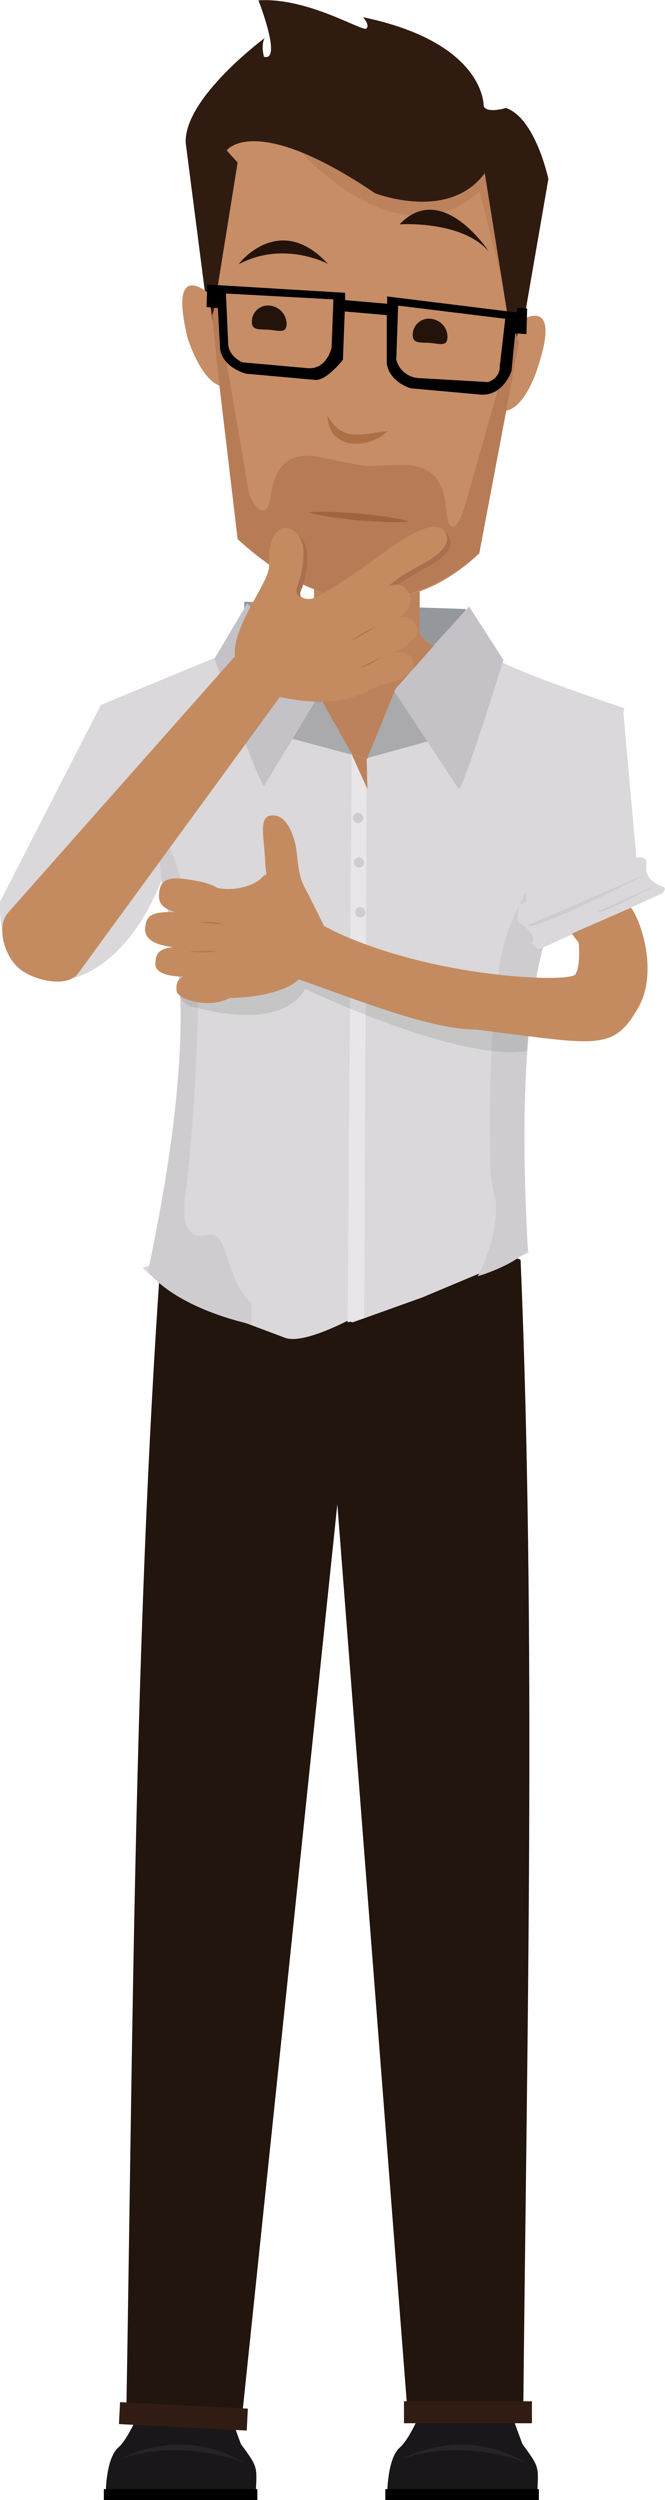 <svg id="Capa_1" data-name="Capa 1" xmlns="http://www.w3.org/2000/svg" viewBox="0 0 181.9 683.1"><defs><style>.cls-1{fill:#dad8da;}.cls-2{fill:#191719;}.cls-3{fill:#262426;}.cls-4{fill:#21150d;}.cls-5{fill:#94989c;}.cls-6{fill:#aaa9ac;}.cls-7{fill:#c4c2c6;}.cls-8{fill:#cecccf;}.cls-9{fill:#bc825b;}.cls-10{fill:#e8e6e8;}.cls-11{fill:#c68d66;}.cls-12{fill:#301b10;}.cls-13{fill:#b77c55;}.cls-14{fill:#ad6f44;}.cls-15{fill:#23130b;}.cls-16{fill:#a0653d;}.cls-17{fill:#c48b60;}.cls-18{fill:#af764f;}.cls-19{fill:#aa6f4f;}.cls-20{opacity:0.09;isolation:isolate;}.cls-21{fill:#301c12;}</style></defs><title>character-pensativo</title><path class="cls-1" d="M858.8,295l27.6-53.8c7.1,5.2,13.8,24.9,16.9,47.1C889,325.6,857.8,323.7,858.8,295Z" transform="translate(-858.8 -48.6)"/><path class="cls-2" d="M918.6,699.8l6.1,16.6c5.1,6.9,4.3,6,4,15.1h-41s-0.3-10.9,3.5-14.2,9.1-17.9,9.1-17.9Z" transform="translate(-858.8 -48.6)"/><path class="cls-3" d="M892.1,720.3s16.2-9.2,33.5,1.2C925.5,721.5,909.4,714.6,892.1,720.3Z" transform="translate(-858.8 -48.6)"/><rect x="28.4" y="680.1" width="42" height="3"/><path class="cls-2" d="M995.6,699.8l6.1,16.6c5.1,6.9,4.3,6,4,15.1h-41s-0.3-10.9,3.5-14.2,9.1-17.9,9.1-17.9Z" transform="translate(-858.8 -48.6)"/><path class="cls-3" d="M969.1,720.3s16.2-9.2,33.5,1.2C1002.6,721.5,986.4,714.6,969.1,720.3Z" transform="translate(-858.8 -48.6)"/><rect x="105.4" y="680.1" width="42" height="3"/><path class="cls-4" d="M1001.9,710.4l-31.4.2L948.1,421.2l-4.8.5-0.4-40.2,4,2,11-7.2,43.3,16.5C1005.5,494.9,1002.9,608.2,1001.9,710.4Z" transform="translate(-858.8 -48.6)"/><path class="cls-4" d="M893.3,710.8l31.4,1L954.9,423l4.8,0.7,1.5-40.2-4,1.9L946.4,378l-43.7,15.4C895.5,495.2,895.1,608.6,893.3,710.8Z" transform="translate(-858.8 -48.6)"/><path class="cls-1" d="M966.8,401.6c-1,1.4-23,15.2-30.1,12.5l-24-9c-7.9-3-14.9-10.1-14.9-10.1s30.3-10,31.6-9.7S966.8,401.6,966.8,401.6Z" transform="translate(-858.8 -48.6)"/><path class="cls-5" d="M932.5,231.7c-0.2-.5-7-8.7-6.9-9s0-9.7,0-9.7l60.6,2L985,229.8Z" transform="translate(-858.8 -48.6)"/><path class="cls-1" d="M992.3,227.1c2.2,3.5,37.1,14.9,37.3,15s-14.2,39.1-15.6,42.9c-11.7,30-17.1,60.7-12.7,93.8,0.6,4.1,1.3,8.1,2.1,12.1l-29.1,12.2-19,6.8-55.8-13.8c4.5-21.8,8.4-44.8,8.9-67.3,0.6-31.1-12.1-59.2-22-87.6l43.6-18,58.2,2Z" transform="translate(-858.8 -48.6)"/><path class="cls-6" d="M935.9,238c1.7-.5,12-2.4,12-2.4l7.1,19.2-18.7-5Z" transform="translate(-858.8 -48.6)"/><path class="cls-6" d="M978.3,243.4c-2-1.9-11.9-6.2-11.9-6.2L959,255.8l21-5.8Z" transform="translate(-858.8 -48.6)"/><path class="cls-7" d="M987.1,214.3l-20.7,22.8,17.8,27c1,1.5,12.3-35.2,12.3-35.2Z" transform="translate(-858.8 -48.6)"/><path class="cls-8" d="M951.5,412.2h0Z" transform="translate(-858.8 -48.6)"/><path class="cls-9" d="M939.4,226.8s2.9,0.1,4.2-4.3l30.3-.4s2.4,3.2,3.8,2.7l-10.7,12L959.2,256l-4.1-1.3Z" transform="translate(-858.8 -48.6)"/><polygon class="cls-10" points="97.6 207.4 100.3 215.2 99.6 360.2 95.1 361.3 96.2 206.1 97.6 207.4"/><circle class="cls-8" cx="956.7" cy="272.4" r="1.4" transform="translate(-863.8 -30.5) rotate(-1.1)"/><circle class="cls-8" cx="956.9" cy="284.6" r="1.4" transform="translate(-864 -30.5) rotate(-1.1)"/><circle class="cls-8" cx="957.2" cy="298.2" r="1.4" transform="translate(-864.2 -30.5) rotate(-1.1)"/><polygon class="cls-9" points="100.5 215.6 100.3 207.4 96.2 206.1 100.5 215.6"/><path class="cls-7" d="M926.4,213.5l21.5,22-16.8,27.7c-0.9,1.5-13.6-34.7-13.6-34.7Z" transform="translate(-858.8 -48.6)"/><polygon class="cls-9" points="111.4 181.7 85.9 181.7 85.9 152.2 114.8 152.2 114.8 177.4 111.4 181.7"/><path class="cls-8" d="M903.3,291.6c3.1,12,5.2,24.3,4.9,37.1-0.4,22.5-4.4,45.5-8.9,67.3,0,0,6.1,9.3,28.3,14.5v-5.7c-7.7-7.4-6.1-20.2-11.9-18.8s-7.4-3.1-6.1-11.8,4.8-51.9,2.7-68.1-11.5-38.5-11-32.6" transform="translate(-858.8 -48.6)"/><path class="cls-8" d="M1020.2,277.4a15.4,15.4,0,0,1-.7-8.7c1.3-5.8-15.6,18-21.6,34s-5,55.3-5,64a38.3,38.3,0,0,0,1.5,10c0.4,7.4-1.7,14.2-4.9,20.6,10-3.1,13.7-7.1,13.7-7.1-1.2-22.3-1.7-45.5,1.2-67.9a132.2,132.2,0,0,1,8.4-31.4,18,18,0,0,0-.8-2.1C1009.6,283.1,1015.1,279.3,1020.2,277.4Z" transform="translate(-858.8 -48.6)"/><path class="cls-11" d="M910.7,87.1L924.2,196s33.4,34.2,65.6,3.9l18.7-101.4-0.5-2.1a1.8,1.8,0,0,0-.5-2C998,86,947.5,45.1,910.7,87.1Z" transform="translate(-858.8 -48.6)"/><path class="cls-9" d="M941.3,90.3s26.8,30.3,48.7,10.6l6,24L997.2,95Z" transform="translate(-858.8 -48.6)"/><path class="cls-12" d="M916.3,139.6L923.8,93l-3-3.3s7.6-10.6,40.6,11.7c0,0,20.2,7.9,30-5.5l8.5,53,8.9-51.4s-3.5-16.6-11.6-19.4c0,0-5.2,1.6-6.1-.5,0,0,.6-17.3-33-24.3,0,0,2,2.2.9,3.1s-16.1-8.6-29.5-7.7c0,0,6.6,16.9,1.5,15.4,0,0-.9-3.1.2-5.1,0,0-22.2,16.4-21.6,28.7Z" transform="translate(-858.8 -48.6)"/><path class="cls-11" d="M1001,136.3s11.8-7.8,4.8,13c0,0-3.4,11.2-9.1,11.6Z" transform="translate(-858.8 -48.6)"/><path class="cls-11" d="M915.9,128.8s-11.1-9.9-5.8,12.1c0,0,3.6,11.8,9.2,13.2Z" transform="translate(-858.8 -48.6)"/><path class="cls-13" d="M999.6,138.8l-13.3,46.9s-2.4,9.1-4.5,6.3,1.7-17.2-14.6-16.4l-6.4.3h-2.3c-1.9-.3-5.2-0.9-11-2.2-16.2-3.6-13.5,11.3-15.7,13.8s-4.8-3.7-4.8-3.7l-9-52.2-1.2,3.1,2,19.1,5,42.1c19,17.4,32.4,16.1,32.4,16.1s15.1,4,33.7-12.2l7.4-39.1,3.4-18.6Z" transform="translate(-858.8 -48.6)"/><polygon points="144 91.3 140.2 91 141.5 84.1 144.2 84.3 144 91.3"/><path class="cls-14" d="M948.4,162.2a11.5,11.5,0,0,0,3.1,3.7,7.4,7.4,0,0,0,4,1.4h2.2l2.3-.2,2.4-.4a19,19,0,0,1,2.5-.3,14.9,14.9,0,0,1-2,1.5,9.7,9.7,0,0,1-2.3,1.1,11.7,11.7,0,0,1-2.5.7,12.9,12.9,0,0,1-2.8.1,7.6,7.6,0,0,1-5.2-2.5A8.1,8.1,0,0,1,948.4,162.2Z" transform="translate(-858.8 -48.6)"/><path class="cls-15" d="M968.1,109.9s16.9-1.2,24.4,7.4C992.5,117.3,979.7,97.7,968.1,109.9Z" transform="translate(-858.8 -48.6)"/><path class="cls-15" d="M948.5,120.7s-12-6.5-24.4.1C924,120.7,935.2,106.3,948.5,120.7Z" transform="translate(-858.8 -48.6)"/><path d="M964.7,129.6v2l-11.5-1v-2l-36.7-2.2h-1l-0.2,6.1,3.1,0.3L919,144c0.9,5.2,7.1,6.7,7.1,6.7l18.9,1.7c3.1,0.3,7.6-5.5,7.6-5.5l0.5-13.2,11.5,1V148c0.9,5.2,6.6,6.7,6.6,6.7l18.9,1.7c6.3,0.6,8.6-6.4,8.6-6.4l1.6-16Zm-15.2,14s-1.3,6-6.5,5.6l-17.9-1.6s-4-1.6-3.9-5.5l-0.6-13.3,29.4,1.6Zm46,5.1c0.1,3.3-3.2,4.3-3.2,4.3l-19-1.1a6.7,6.7,0,0,1-6.1-5l0.5-14.8,29.3,3.6Z" transform="translate(-858.8 -48.6)"/><path class="cls-15" d="M981.2,140.8c-0.1,2.6-2.2,1.7-4.8,1.5s-4.8.3-4.7-2.3a4.4,4.4,0,0,1,4.9-4.3A5,5,0,0,1,981.2,140.8Z" transform="translate(-858.8 -48.6)"/><path class="cls-15" d="M937.2,137.2c-0.1,2.6-2.2,1.7-4.8,1.5s-4.8.3-4.7-2.3a4.4,4.4,0,0,1,4.9-4.3A5.1,5.1,0,0,1,937.2,137.2Z" transform="translate(-858.8 -48.6)"/><path class="cls-16" d="M943.1,188.6a54.3,54.3,0,0,1,7-.1l6.9,0.4,6.9,0.8a56.3,56.3,0,0,1,6.9,1.4,54.3,54.3,0,0,1-7,.1l-6.9-.4L950,190C947.7,189.6,945.4,189.2,943.1,188.6Z" transform="translate(-858.8 -48.6)"/><path class="cls-17" d="M922.8,247.1s9.8-7,12-8.2c0,0,9.1,2.3,16.6,1.1s16-6.5,16-9.3a4.2,4.2,0,0,0-1.9-3.8s3-6.3-1.5-7.8c0,0,4.5-6.1-1.2-8.2a33.8,33.8,0,0,1,7.4-5.8c4.5-2.6,12.3-6,10.8-10.3-0.9-2.5-4-4.8-16.1,4s-18.9,13-21,13.4-4.6-1.1-3.6-3.4,2.2-7.8,1.5-11.2-4.5-6-6.7-4.2-2.8,4.8-2.7,9.8-12.2,18.7-8.8,27.1c0,0,1.9,12.1-4,13.5C919.4,243.8,920.5,244.7,922.8,247.1Z" transform="translate(-858.8 -48.6)"/><path class="cls-17" d="M951.9,220.8c-1.6-2.7.2-5.1,7.9-9.5s9.3-3.2,10.9-.5-0.8,6.1-7.4,9.2S953.5,223.6,951.9,220.8Z" transform="translate(-858.8 -48.6)"/><path class="cls-17" d="M954.9,227.7c-0.8-2.2,2.4-5.1,8.6-8.4s7.5-2.4,9.2.3-3.4,6.3-7.7,8.1S956.1,230.9,954.9,227.7Z" transform="translate(-858.8 -48.6)"/><path class="cls-17" d="M955.1,231.5c0-2.5,3.1-3.6,10.7-4.5,5.3-.7,6,1.4,6.1,3.5s-5.1,5.1-9.8,5.2S955.1,234,955.1,231.5Z" transform="translate(-858.8 -48.6)"/><path class="cls-18" d="M957.3,230.9l6-2.8C963.2,228.1,959.1,231,957.3,230.9Z" transform="translate(-858.8 -48.6)"/><path class="cls-18" d="M954.6,223.8s4.4-3.2,6.6-3.7A62.7,62.7,0,0,1,954.6,223.8Z" transform="translate(-858.8 -48.6)"/><path class="cls-19" d="M941.6,197.6c0.7,3.4-.5,8.8-1.5,11.2a2.3,2.3,0,0,0,1.1,3.1,2.2,2.2,0,0,1,0-2.1c1-2.4,2.2-7.8,1.5-11.2a6.9,6.9,0,0,0-2.4-3.8A6.6,6.6,0,0,1,941.6,197.6Z" transform="translate(-858.8 -48.6)"/><path class="cls-19" d="M981.9,195.8a3.1,3.1,0,0,0-1.4-1.8l0.4,0.8c1.5,4.3-6.3,7.7-10.8,10.3a38.4,38.4,0,0,0-5,3.6,5.8,5.8,0,0,1,2.7-.4,31.5,31.5,0,0,1,3.3-2.2C975.6,203.5,983.4,200.1,981.9,195.8Z" transform="translate(-858.8 -48.6)"/><path class="cls-17" d="M863.9,313.1h0c-3.8-3.2-6.2-11.2-3-15l62-70,12.4,11L880,314.8C876.7,318.6,867.7,316.4,863.9,313.1Z" transform="translate(-858.8 -48.6)"/><path class="cls-1" d="M1029.2,242.1l3.8,42.3a265.4,265.4,0,0,0-29.3,18.7c-2.5-22-4.5-44.1-6.8-66.2Z" transform="translate(-858.8 -48.6)"/><path class="cls-1" d="M1039.9,290.8s-5-1.6-4.3-5.8-5.8-.9-5.8-0.9L1001,295.6s-1.5,4.9.1,5.4,4.3,4,3.4,4.7,1.7,2.3,1.7,2.3l33.7-15.3C1039.9,292.6,1041.6,291.3,1039.9,290.8Z" transform="translate(-858.8 -48.6)"/><path class="cls-8" d="M1035.6,287.4s-30.8,16-32.5,14" transform="translate(-858.8 -48.6)"/><path class="cls-8" d="M1038.5,290.3s-15.2,8.4-16.1,7.3" transform="translate(-858.8 -48.6)"/><path class="cls-20" d="M912.6,323.9s22.7,7,29.7-5.1c0,0,41.4,19.9,60.6,17l0.7-8.4-66.4-18.8L907,318.4C907.1,318.5,908.1,323.9,912.6,323.9Z" transform="translate(-858.8 -48.6)"/><path class="cls-17" d="M988.9,329.9c-12.4,0-32.3-8.1-49.5-14.1l8.1-14.1c27.3,14.1,67.2,15.6,68.7,13.1s0.9-8.6.9-8.6l-1.9-2.5,16.2-7.1c3.1,4.2,7.3,18,2,27.3C1026.4,336.1,1022.2,334,988.9,329.9Z" transform="translate(-858.8 -48.6)"/><path class="cls-17" d="M959.6,306.9c-5.4.1-7.1-3.2-12.1-5.2,0,0-3.2-6.5-5.4-10.7s-1.7-9.1-2.7-12.5c-2-7.1-5-7.1-6.1-7.1-3.9,0-2.3,5.6-2,12.1s1,2.8-.9,4.9-7.1,3.7-11.7,2.9-14.9,4.9-10.7,12.9,5.2,15,7.3,16.4,23.5,1.3,26.9-6.7c0,0,13.8,4.4,14.6,4.8S959.6,306.9,959.6,306.9Z" transform="translate(-858.8 -48.6)"/><path class="cls-17" d="M939.9,307.4s-10.5-.6-12-11.5C927.9,295.9,925.4,306.2,939.9,307.4Z" transform="translate(-858.8 -48.6)"/><path class="cls-17" d="M929.2,311.3s0.5-4.2,3.2-5.3A47.1,47.1,0,0,0,929.2,311.3Z" transform="translate(-858.8 -48.6)"/><path class="cls-17" d="M920.3,296.1c0.3-1.6.9-5-6.7-6.6s-10.6-1.2-11.2,2.5,0.8,5.3,7.5,6.6S919.8,299,920.3,296.1Z" transform="translate(-858.8 -48.6)"/><path class="cls-17" d="M920.2,303.4c0.3-3.1-2.3-4.6-11.4-5.4s-10,1-10.3,4.2,3.3,5.3,10.8,5.3S919.9,306.7,920.2,303.4Z" transform="translate(-858.8 -48.6)"/><path class="cls-17" d="M921,310.1c-0.4-2.3-4.7-3.3-11.8-3s-7.8,1.7-7.9,4.9,6.2,3.8,10.9,3.3S921.6,313.5,921,310.1Z" transform="translate(-858.8 -48.6)"/><path class="cls-17" d="M924.1,316.9c-0.5-2.4-3.8-2.9-11.6-2.3-5.4.4-5.6,2.7-5.4,4.7s6.1,4,10.8,3.2S924.6,319.4,924.1,316.9Z" transform="translate(-858.8 -48.6)"/><path class="cls-17" d="M919.9,292.1v3.3a1.4,1.4,0,0,1-.2.6,1.7,1.7,0,0,0-.2.5l-0.2.2-0.2.2-0.4.4a0.4,0.4,0,0,0-.2.2l-0.3.2-0.3.2h-0.3l-0.6.2-0.6.2-0.6.2h-1.4l1.7,0.6,1.6,0.8a6.9,6.9,0,0,1,1.3,1.1,3.5,3.5,0,0,1,.6,1.4v0.8a1.4,1.4,0,0,1-.2.7,4.1,4.1,0,0,1-1,1.3l-0.7.5-0.8.5-0.8.4-0.9.4h0l1.5,0.5,1.5,0.6,1.3,0.7,0.5,0.4,0.3,0.5h0v0.3a1.4,1.4,0,0,1-.2.6l-0.8,1.2a16.9,16.9,0,0,1-2.5,2h0l2.2,0.3,2,0.5,0.5,0.2,0.4,0.2,0.4,0.3,0.4,0.3,0.3,0.3a1244031286395.9,1244031286395.9,0,0,0,.4.4l0.3,0.4,0.3,0.5a1.3,1.3,0,0,0,.1-0.6v-0.6c-0.1-.2-0.1-0.4-0.2-0.6a0.5,0.5,0,0,0-.2-0.3l-0.2-.3a1,1,0,0,0-.5-0.4l-0.5-.3-0.6-.2-0.6-.2-1.1-.2H918l-1.1.3h0l0.8-.2,0.8-.3,0.7-.4,0.7-.5a4.9,4.9,0,0,0,1.2-1.3,1.6,1.6,0,0,0,.3-0.9v-0.5h0a0.4,0.4,0,0,0-.1-0.3,4.1,4.1,0,0,0-.5-0.9l-0.7-.6-1.6-.7a8.6,8.6,0,0,0-1.7-.3,9.7,9.7,0,0,0-1.7,0h0a6.3,6.3,0,0,0,1.9-.3l0.9-.3,0.9-.5a3.4,3.4,0,0,0,1.4-1.5,4.2,4.2,0,0,0,.4-1,4.3,4.3,0,0,1,.1-0.5v-0.5a2.3,2.3,0,0,0-.3-1.1,2.4,2.4,0,0,0-.6-0.9,6.6,6.6,0,0,0-1.7-1.2,5.9,5.9,0,0,0-1.9-.5h0.9l0.7-.2h0.6l0.3-.2,0.3-.2,0.3-.2,0.3-.3,0.3-.3,0.2-.3a1.5,1.5,0,0,0,.3-0.7,1.9,1.9,0,0,0,.2-0.7c0-.2.1-0.5,0.1-0.7a1.7,1.7,0,0,0-.1-0.7,1.9,1.9,0,0,0-.2-0.7l-0.3-.6C920.2,292.4,920.1,292.2,919.9,292.1Z" transform="translate(-858.8 -48.6)"/><path class="cls-17" d="M916,314.7l-6.7.6S914.4,315.7,916,314.7Z" transform="translate(-858.8 -48.6)"/><path class="cls-17" d="M914.8,307.2s-5.5-.5-7.7.1C907.1,307.2,913.2,307.4,914.8,307.2Z" transform="translate(-858.8 -48.6)"/><path class="cls-17" d="M914.1,298.6s-5.9-1.1-8-.7C906,297.9,912.8,298.8,914.1,298.6Z" transform="translate(-858.8 -48.6)"/><path class="cls-17" d="M917.6,296.7a7.5,7.5,0,0,0,1.3-1.8,3,3,0,0,0-.4-2.6,0.1,0.1,0,1,1,.2-0.1,3.1,3.1,0,0,1-1,4.8S917.5,296.8,917.6,296.7Z" transform="translate(-858.8 -48.6)"/><path class="cls-17" d="M917.3,301.6c-0.1-.1,0-0.2.1-0.2a2.2,2.2,0,0,1,.1,4.2c-0.1,0-.2-0.1-0.1-0.2a4.9,4.9,0,0,0,1.1-1.8A2.1,2.1,0,0,0,917.3,301.6Z" transform="translate(-858.8 -48.6)"/><path class="cls-17" d="M918.2,309.2a1.8,1.8,0,0,1,.6,3.1c-0.1.1-.2,0-0.2-0.1a7,7,0,0,0,.3-1.4,1.4,1.4,0,0,0-.9-1.3C917.9,309.4,918.1,309.1,918.2,309.2Z" transform="translate(-858.8 -48.6)"/><path class="cls-17" d="M920.6,315.7c2.1,0.1,3.1,3.3,1.4,4.5-0.1.1-.2,0-0.1-0.1a2.7,2.7,0,0,0-1.4-4.1A0.2,0.2,0,0,1,920.6,315.7Z" transform="translate(-858.8 -48.6)"/><path class="cls-18" d="M919.6,301.2l-6.6-.6S918,300.2,919.6,301.2Z" transform="translate(-858.8 -48.6)"/><path class="cls-18" d="M918.3,308.6s-5.4.5-7.6-.1C910.8,308.5,916.8,308.4,918.3,308.6Z" transform="translate(-858.8 -48.6)"/><rect class="cls-21" x="905.7" y="691.2" width="6" height="35" transform="translate(-703.6 1531.9) rotate(-87.1)"/><rect class="cls-21" x="110.5" y="656.1" width="35" height="6"/></svg>